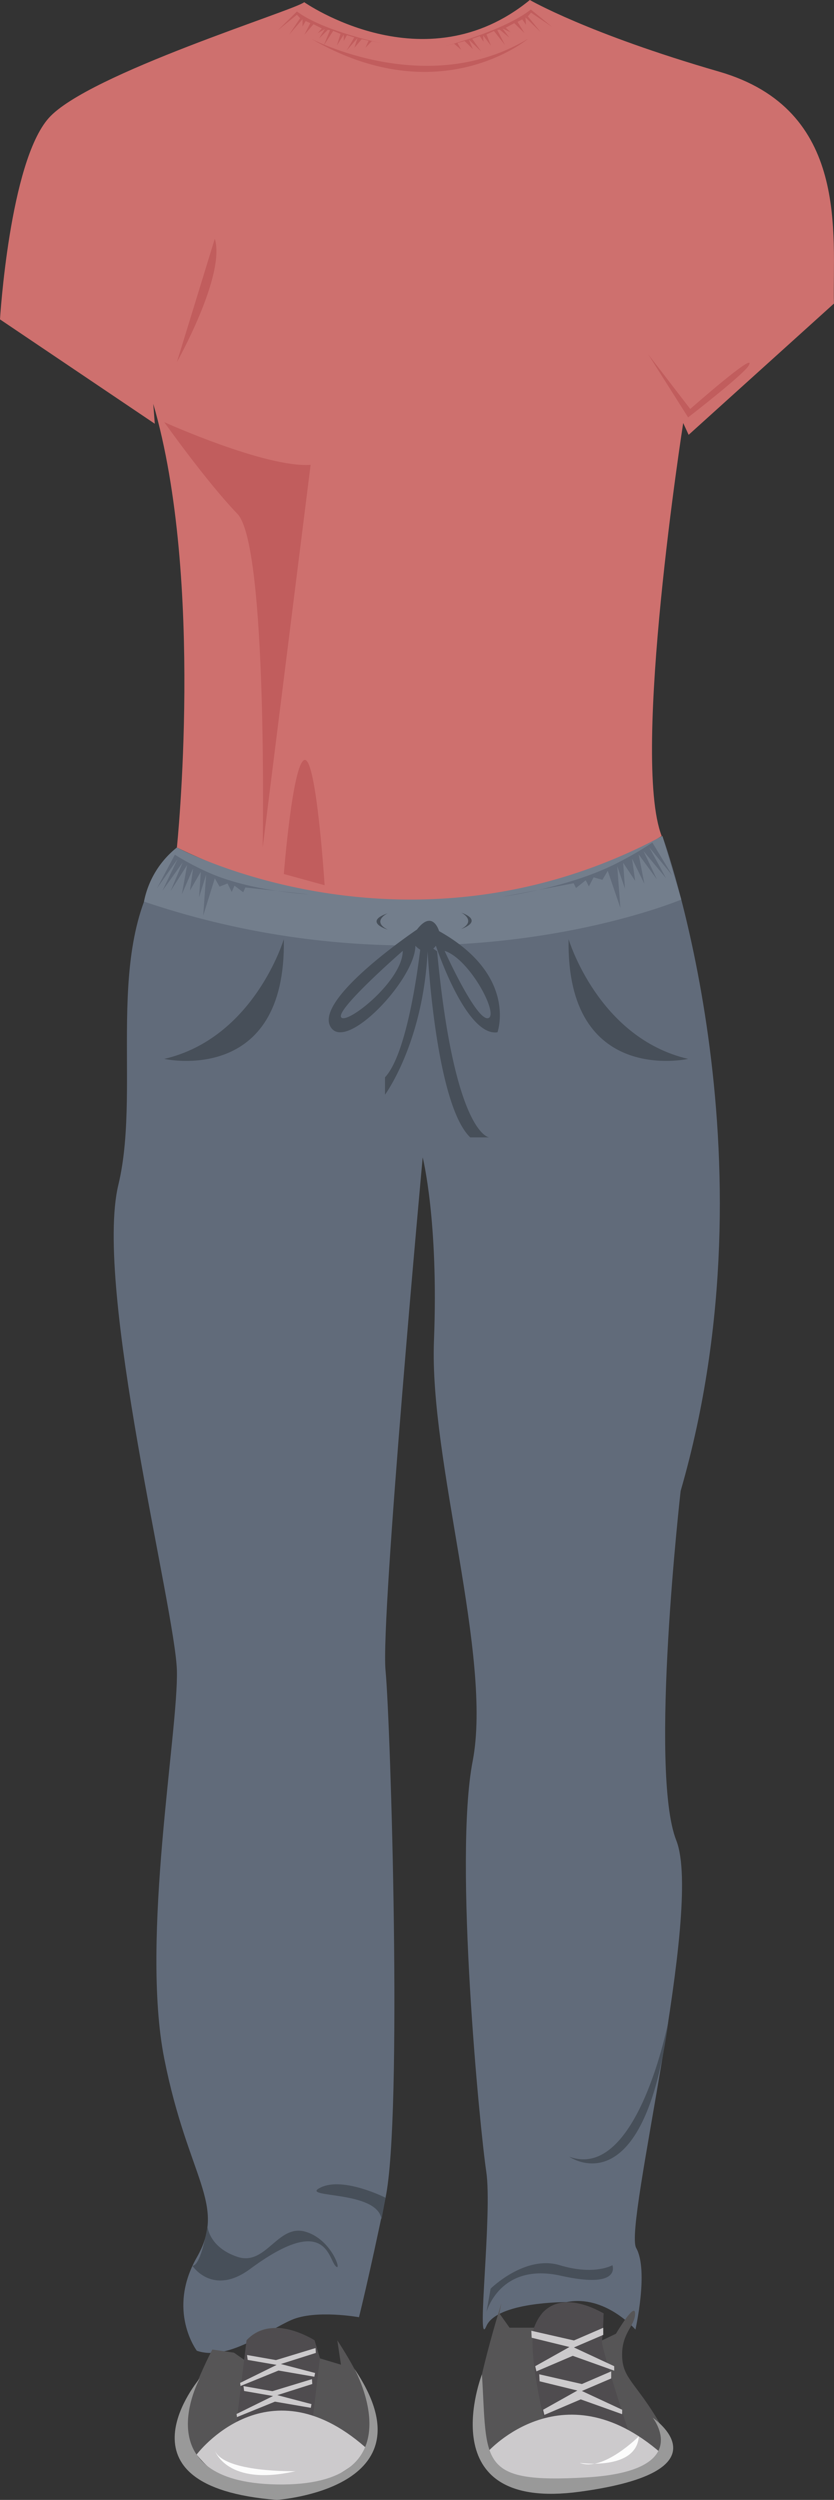 <svg xmlns="http://www.w3.org/2000/svg" viewBox="0 0 264.02 790.55"><rect x="0" y="0" width="264.02" height="790.55" fill="#333333" stroke="none"/><defs><style>.cls-1{fill:#ce706e;}.cls-2{fill:#c15d5d;}.cls-3{fill:#616b7a;}.cls-4{fill:#474f59;}.cls-5{fill:#737e8c;}.cls-6{fill:#565556;}.cls-7{fill:#4f4c4f;}.cls-8{fill:#cccacc;}.cls-9{fill:#999;}.cls-10{fill:#fcfcfc;}</style></defs><title>ccb</title><g id="Layer_2" data-name="Layer 2"><g id="ccb"><g id="ccb-2" data-name="ccb"><g id="ccbshirt"><path class="cls-1" d="M96.3.69s38,26.65,71.43-.69c0,0,18.33,10.63,59.89,22.65S263.48,74.37,264,96l-46,41.51-1.72-3.74s-16.54,105.63-6.81,130.6c0,0-39.86,25.67-77.43,24.37S56,268,56,268s8.8-84.49-7.48-140.29L49,134,0,101S3,51.34,15.42,37.34,93.61,3.16,96.3.69Z"/><path class="cls-2" d="M94,3.63l-6.11,6L94,4.66l1,1.11L91.49,11l4.28-4.94V8.4l1-1.75,1.46.68L96.35,11l2.9-3.34L101.87,9l-1.31,1.51,2.32-1.35-1.88,3,2.76-2.71.72.08-2,4.86,3-4.62,2.32.95-1.15,3.67,2.17-3.43v2l1-1.83,2.33.71L109.72,16l3.47-4-1,3.1,2.32-2.7,2.18.47-1,2.23,2-2.07,4.21.87S102.77,10.15,94,3.63Z"/><path class="cls-2" d="M168.05,3l6.79,5.56L168.11,4l-1,1.18,4.06,5-4.81-4.66.14,2.31-1.17-1.69-1.49.77,2.21,3.57-3.25-3.15-2.68,1.44,1.47,1.43L159.08,9l2.17,2.9-3.06-2.52-.76.12,2.43,4.72-3.49-4.41L154,10.89l1.44,3.58-2.5-3.28.12,2-1.18-1.77-2.4.87,2.85,4-3.9-3.75,1.26,3-2.61-2.55-2.26.62,1.2,2.15-2.26-1.93L139.37,15S159.27,10,168.05,3Z"/><path class="cls-2" d="M98.51,12.26s36.66,19.26,68.66,0C167.17,12.26,139.17,35.85,98.51,12.26Z"/><path class="cls-2" d="M52,133.5S84.14,148,98.33,147L83.16,268s1.67-95.5-8-105.5S52,133.5,52,133.5Z"/><path class="cls-2" d="M89.85,276.39s2.76-35.06,6.54-36.06,6.38,39.61,6.38,39.61Z"/><path class="cls-2" d="M205.17,112l12.67,20s17.43-13.46,19.14-16.34c3.19-5.39-18.47,13.67-18.47,13.67Z"/><path class="cls-2" d="M68,75.5l-12,39S71.51,87,68,75.5Z"/></g><g id="ccbpants"><path class="cls-3" d="M56,268s72.84,40.59,153.68-3.63c0,0,36.76,100.11,5.79,207.13,0,0-10.06,88.5-1.38,110.5s-16.69,121.8-12.69,128.9-.24,25.78-.24,25.78-9.6-11.13-21.79-8.68c0,0-22.16-.16-25.44,7.68s2-35.81,0-49S143.62,588.07,149.62,557c6.39-33-13.74-94.94-12.24-133s-3.57-58-3.57-58-13.37,145.53-11.76,162.26,5.41,140.74,0,166.74-8.41,37.78-8.41,37.78-13.73-2.48-21.39.87-20.17,13.11-29.94,9.73c0,0-9.6-12.7,0-29.53S59.54,689,52,651s4.51-103.47,4-122.74-26.37-121-18.53-153.58S31,294.5,56,268Z"/><path class="cls-4" d="M89.85,297S80.51,328.22,52,334.86C52,334.86,90.69,343.5,89.85,297Z"/><path class="cls-4" d="M180,297s9.34,31.22,37.84,37.86C217.86,334.86,179.18,343.5,180,297Z"/><path class="cls-5" d="M56,268s73.15,39.37,153.68-3.63l6,20.1s-76.48,32.25-170.1.64A29,29,0,0,1,56,268Z"/><path class="cls-4" d="M139,294.45s-2-7-7-.5c0,0-32,21.5-27.5,30.5s27-14.75,27-25.38a6.43,6.43,0,0,0,1.53,1.25c-1.05,8.64-4.58,33.38-11.15,40.36v5.5s12-16.19,13.49-45.31h0c.08,1.49,2.67,48.48,13.5,58.81h6s-11-.7-16.5-58.85l-1.21-.85a5.77,5.77,0,0,0,.83-.91s9.5,28.87,19.5,27.37C157.47,326.44,164,308.45,139,294.45ZM108,321.7c-1.75-2.5,19.5-21,19.5-21C127.47,310.2,109.72,324.2,108,321.7Zm46.5.29c-3.76.78-13.75-21.29-13.75-21.29C148.72,303.2,158.22,321.21,154.47,322Z"/><path class="cls-4" d="M122.76,288.79s-5.32,2.52,0,5.21C122.76,294,114.76,291.58,122.76,288.79Z"/><path class="cls-4" d="M146,288.58s5,2.52,0,5.2C146,293.78,153.45,291.37,146,288.58Z"/><path class="cls-3" d="M97.87,282.83s-18.77-.94-32.19-7.06a84.81,84.81,0,0,1-10.32-5.49l-5.68,10.65,6.53-9.23-4.8,10,6.44-9L54,281.79l5.24-8.25-1.67,9.27,3.56-8.19-1,7,3.44-5.92-.55,8.05,2.24-7.19-.93,13L68,277.75l1.51,2.63,2.51-1,1.34,2.69.87-2L77,282.17l.67-1.52Z"/><path class="cls-3" d="M159.15,283.56s20.9-2.84,35.85-10.45a107.76,107.76,0,0,0,11.52-6.66l6.27,10.33L205.56,268l5.29,9.72-7.12-8.56,4.24,8.94-5.79-7.91L204,279.5l-3.92-8,1,7.06-3.8-5.71.57,8.18-2.45-7.13,1,13.25-4-11.76-1.7,2.84-2.78-.79-1.5,2.88-1-1.95-3.08,2.45-.73-1.5Z"/><path class="cls-4" d="M60.92,716.53s6.39,9.74,18.25,1c23.79-17.6,24.67-3.67,27-1s-1-8.5-9.66-10.84-12.34,11-21.34,8-9.49-9.6-9.49-9.6S63.73,716.38,60.92,716.53Z"/><path class="cls-4" d="M122.05,695s-13.29-6.75-20.54-3.25,18,.67,19.27,10.08h0l1.27-6.83"/><path class="cls-4" d="M154,731.16s4.2-15.83,23.54-11.5,16.33-3.33,16.33-3.33-5.67,3.33-16.67,0-21.88,7.41-21.88,7.41L154,731.16"/><path class="cls-4" d="M211.63,639s-9.79,51-31.46,43c0,0,23.58,16.7,31.46-43"/></g><g id="ccbshoes"><path class="cls-6" d="M74.09,744l3.46,2.44h0l.5-6.33c8-8.88,21.5,0,21.5,0l1.7,5.68,6.69,2-1.16-7.7c19.59,29.87,8.48,36.42,8.48,36.42-32.79,27.54-52.78,3.67-56.12-1.71C54.38,767.11,67.22,743,67.22,743Z"/><path class="cls-6" d="M158.73,728.33s-9.1,29.2-8.25,37.07.06,25,33.06,20.26,29.59-12.84,23.18-22.84-9.79-11.4-9.78-18.29,4.14-9.09,4.11-12.93S195,738,195,738l-4.41,2.11.5-8.54s-13-7.34-19.5,0l-2.5,4.52h-7.78l-3.22-4.52"/><path class="cls-7" d="M78.05,740.07l-3.16,25.82h24l2.39-20.14-1.7-5.68S86.22,731.53,78.05,740.07Z"/><path class="cls-7" d="M169.05,736.12s-2.33,5.56,3.33,29.77l26.44,2.52s-8.69-26.51-8.27-28.27a75.39,75.39,0,0,0,.5-8.54s-16.5-10.46-22,4.52"/><path class="cls-8" d="M62.23,776.23s22.83-30.61,54.83-1.06C117.06,775.17,86.42,805.1,62.23,776.23Z"/><path class="cls-8" d="M154.31,775.45s24.54-27.8,56.54,1.74C210.85,777.19,170.3,798.94,154.31,775.45Z"/><path class="cls-9" d="M63.24,752.12s-29.19,34.24,24.37,38.43c0,0,50.41-3.37,24.56-41.49h0s20.85,37.4-24.56,36.6c-42.26-.76-24.37-33.54-24.37-33.54"/><path class="cls-9" d="M152.57,750.84s-17,43.64,31,37.12,23.07-23.39,23.07-23.39,13.44,16.87-21.06,18.87S154.31,778.65,152.57,750.84Z"/><polygon class="cls-8" points="196.96 762.04 184.21 756.11 193.49 752.14 193.49 749.9 184.21 753.91 170.71 750.83 170.82 753.04 182.78 755.97 171.94 762.04 172.33 763.67 183.84 758.76 196.96 763.45 196.96 762.04"/><polygon class="cls-8" points="194.44 748.27 181.69 742.34 190.97 738.37 190.97 736.12 181.69 740.13 168.2 737.06 168.31 739.27 180.27 742.2 169.43 748.27 169.82 749.9 181.32 744.99 194.44 749.68 194.44 748.27"/><polygon class="cls-8" points="76.02 753.55 87.57 747.86 78.41 746.28 78.2 744.73 87.37 746.34 99.89 742.53 99.99 744.07 88.91 747.58 99.75 750.42 99.52 751.6 88.17 749.64 76.15 754.53 76.02 753.55"/><polygon class="cls-8" points="74.89 763.38 86.44 757.7 77.28 756.11 77.08 754.56 86.24 756.17 98.76 752.36 98.86 753.9 87.78 757.42 98.61 760.26 98.39 761.43 87.04 759.48 75.02 764.36 74.89 763.38"/><path class="cls-10" d="M68.05,775s3.79,11.43,25.5,6.47C93.55,781.45,71.05,782,68.05,775Z"/><path class="cls-10" d="M183.54,778.84s17.92,2.58,18.7-8.4C202.24,770.44,191,781.74,183.54,778.84Z"/></g></g></g></g></svg>